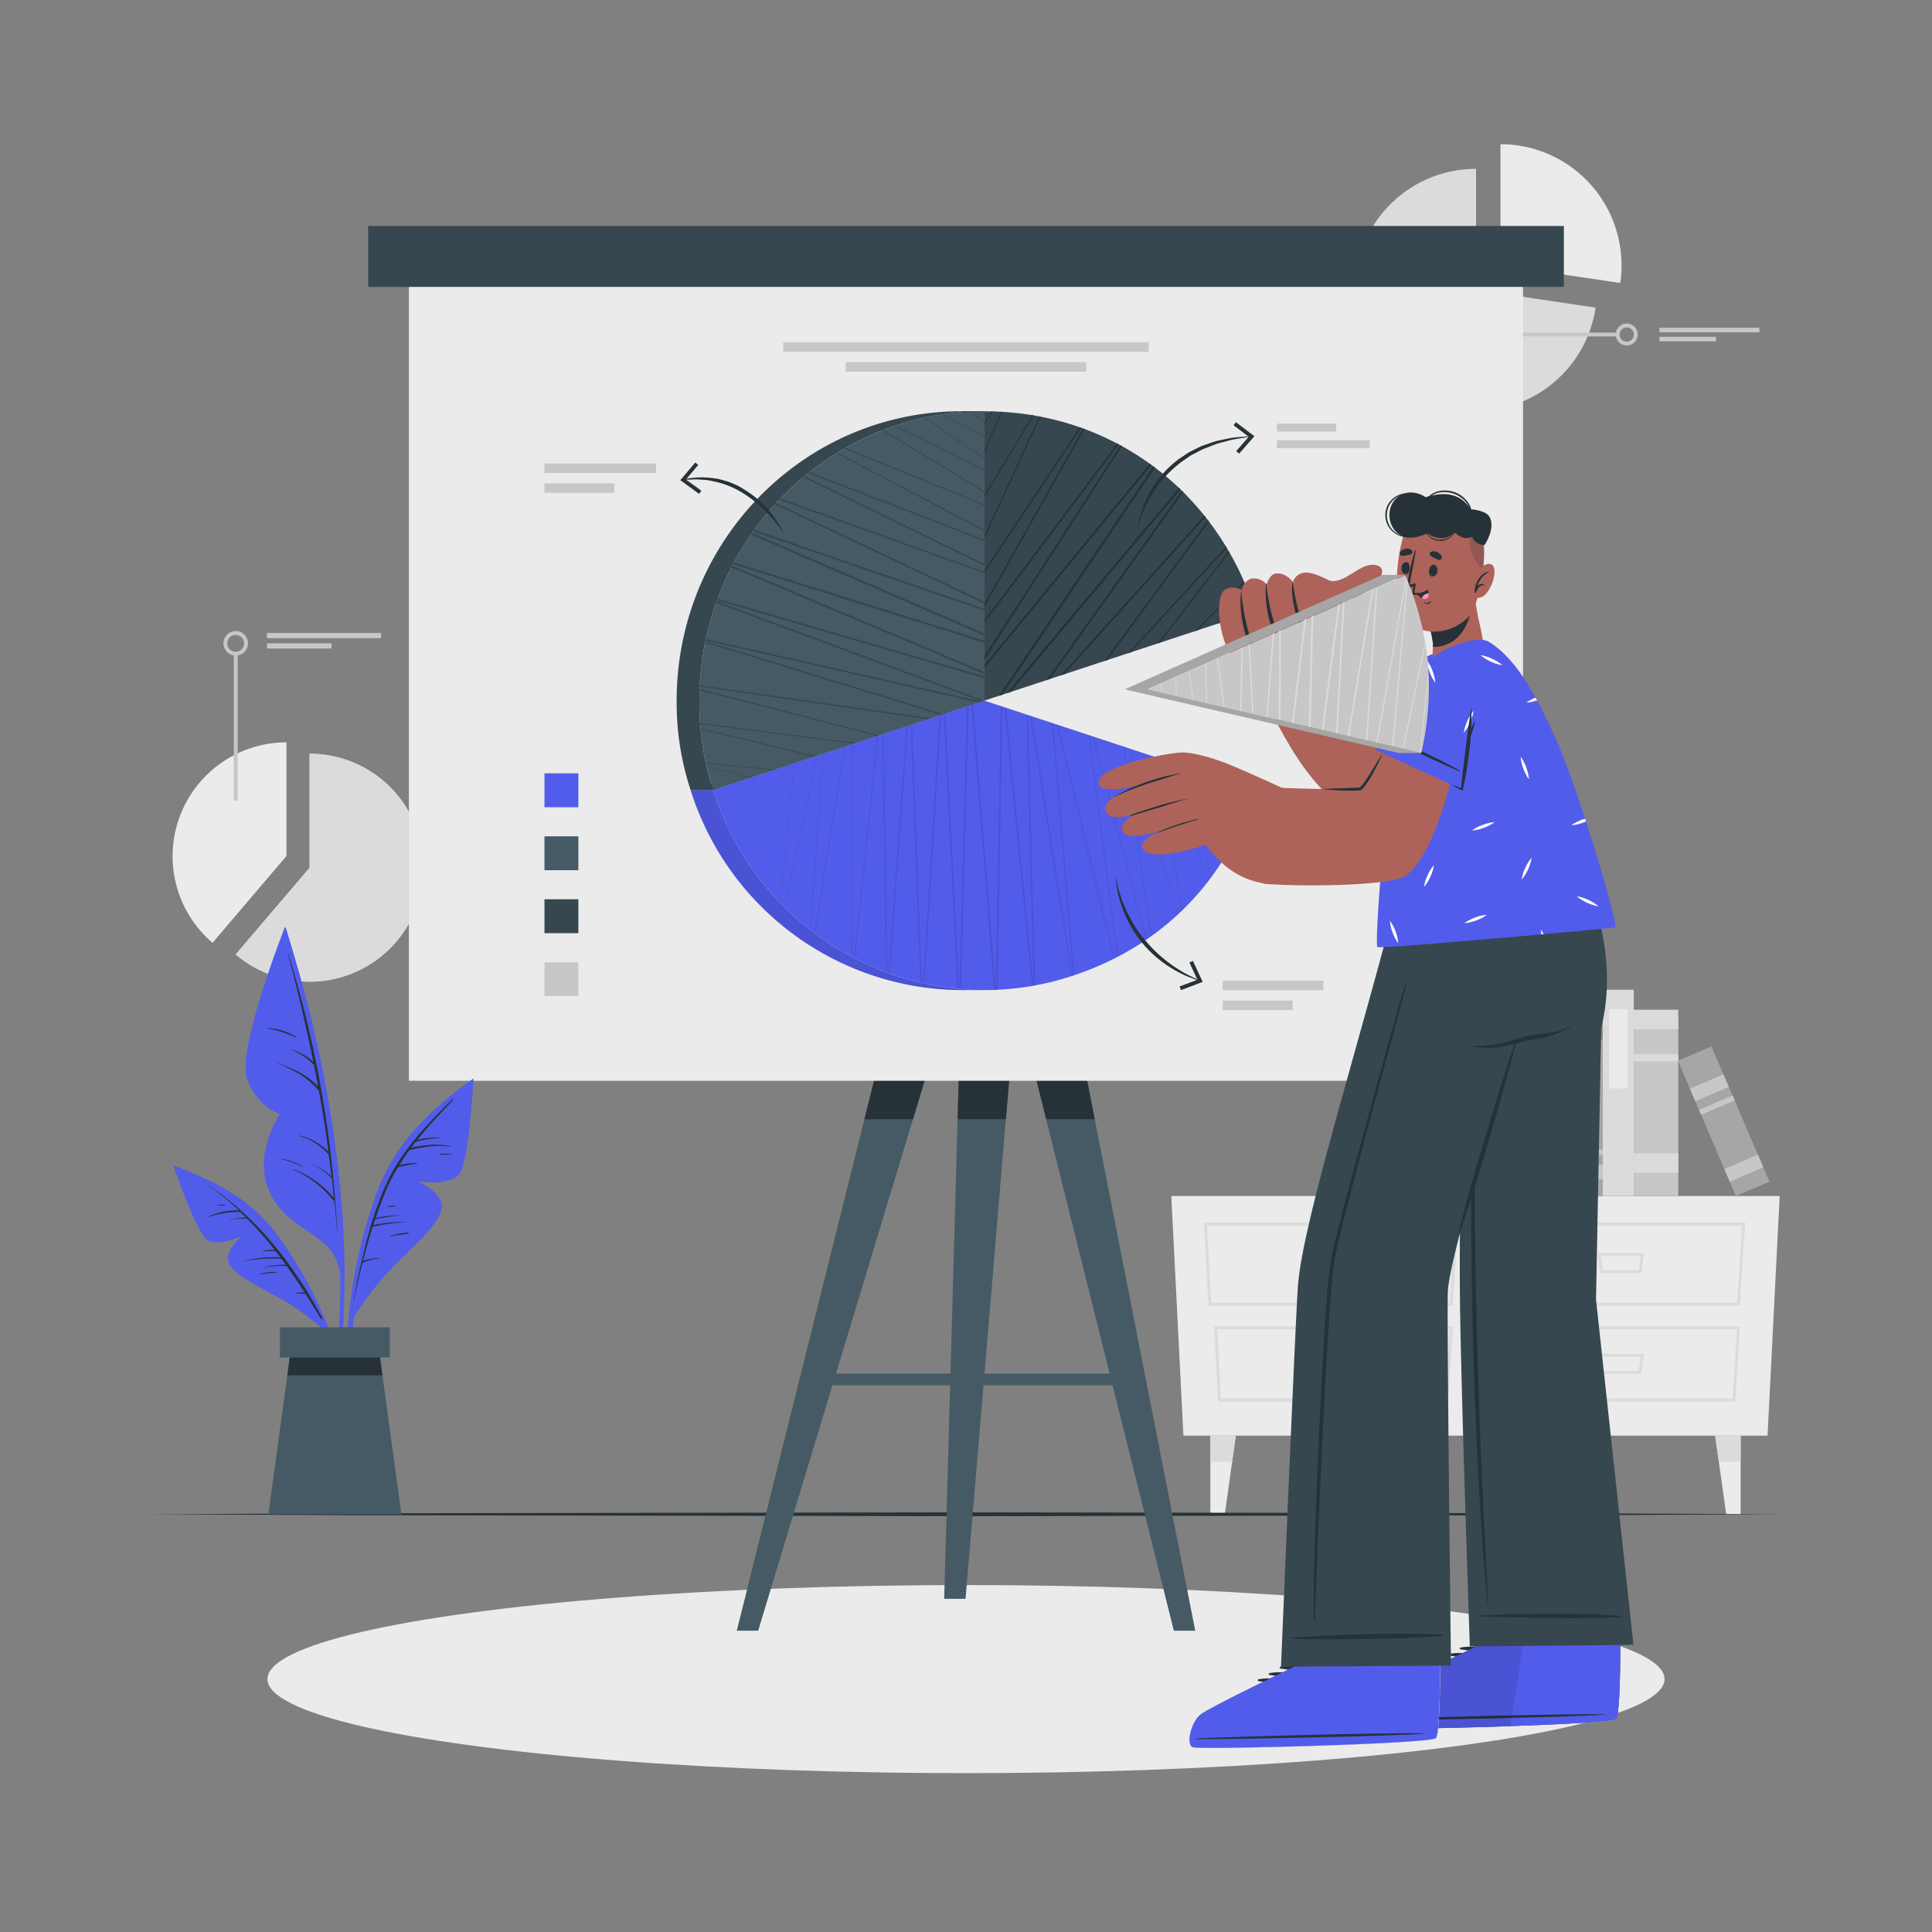 <svg xmlns="http://www.w3.org/2000/svg" viewBox="0 0 500 500"><rect x="0" y="0" width="500" height="500" fill="#808080" stroke="none"/><g id="freepik--background-complete--inject-36"><path d="M74.13,192.07v29.47L55,244a29.47,29.47,0,0,1,19.12-51.88Z" style="fill:#ebebeb"></path><path d="M109.6,224.54A29.47,29.47,0,0,1,61,247l19.12-22.41V195.07a29.45,29.45,0,0,1,29.47,29.47Z" style="fill:#ebebeb"></path><path d="M109.6,224.54A29.47,29.47,0,0,1,61,247l19.12-22.41V195.07a29.45,29.45,0,0,1,29.47,29.47Z" style="fill:#dbdbdb"></path><rect x="60.51" y="169.16" width="1" height="38.01" style="fill:#c7c7c7"></rect><path d="M61,169.66a3.17,3.17,0,1,1,3.17-3.16A3.17,3.17,0,0,1,61,169.66Zm0-5.33a2.17,2.17,0,1,0,2.17,2.17A2.17,2.17,0,0,0,61,164.33Z" style="fill:#c7c7c7"></path><rect x="69.09" y="163.83" width="29.53" height="1.33" style="fill:#c7c7c7"></rect><rect x="69.09" y="166.5" width="16.71" height="1.33" style="fill:#c7c7c7"></rect><path d="M412.94,79.61A31.32,31.32,0,1,1,382,43.7V75Z" style="fill:#dbdbdb"></path><path d="M419.66,68.64a31.59,31.59,0,0,1-.34,4.59l-31-4.59V37.32a31.31,31.31,0,0,1,31.32,31.32Z" style="fill:#ebebeb"></path><rect x="385.35" y="86.07" width="33.31" height="1" style="fill:#c7c7c7"></rect><path d="M421,89.41a2.84,2.84,0,1,1,2.84-2.84A2.84,2.84,0,0,1,421,89.41Zm0-4.67a1.84,1.84,0,1,0,1.84,1.83A1.83,1.83,0,0,0,421,84.74Z" style="fill:#c7c7c7"></path><rect x="429.46" y="84.82" width="25.87" height="1.17" style="fill:#c7c7c7"></rect><rect x="429.46" y="87.16" width="14.64" height="1.17" style="fill:#c7c7c7"></rect><polygon points="306.27 371.55 457.44 371.55 460.58 309.53 303.13 309.53 306.27 371.55" style="fill:#ebebeb"></polygon><path d="M450.27,337.92H387.08l-1.19-21.53h65.77Zm-62.47-.76h61.76l1.28-20H386.7Z" style="fill:#dbdbdb"></path><path d="M449.11,362.69H389.55l-1-19.43h61.74Zm-58.83-.76h58.11L449.51,344H389.39Z" style="fill:#dbdbdb"></path><path d="M424.76,329.49H414.14l-.67-5.19h12Zm-9.95-.76h9.28l.47-3.67H414.34Z" style="fill:#dbdbdb"></path><path d="M424.76,355.57H414.14l-.67-5.19h12Zm-9.95-.76h9.28l.47-3.67H414.34Z" style="fill:#dbdbdb"></path><path d="M375.94,337.92h-63.2l-1.19-21.53h65.77Zm-62.48-.76h61.76l1.29-20H312.36Z" style="fill:#dbdbdb"></path><path d="M374.77,362.69H315.21l-1-19.43H376Zm-58.83-.76h58.11L375.17,344H315.05Z" style="fill:#dbdbdb"></path><path d="M350.42,329.49H339.8l-.67-5.19h12Zm-9.95-.76h9.28l.48-3.67H340Z" style="fill:#dbdbdb"></path><path d="M350.42,355.57H339.8l-.67-5.19h12Zm-9.95-.76h9.28l.48-3.67H340Z" style="fill:#dbdbdb"></path><polygon points="319.83 371.55 318.88 378.31 316.97 391.89 313.24 391.89 313.24 371.55 319.83 371.55" style="fill:#ebebeb"></polygon><polygon points="319.83 371.55 318.88 378.31 313.24 378.31 313.24 371.55 319.83 371.55" style="fill:#dbdbdb"></polygon><polygon points="443.88 371.55 444.83 378.31 446.74 391.89 450.47 391.89 450.47 371.55 443.88 371.55" style="fill:#ebebeb"></polygon><polygon points="443.88 371.55 444.83 378.31 450.47 378.31 450.47 371.55 443.88 371.55" style="fill:#dbdbdb"></polygon><rect x="405.71" y="280.87" width="45.73" height="11.52" transform="translate(715.21 -141.95) rotate(90)" style="fill:#c7c7c7"></rect><rect x="426.07" y="258.08" width="5.03" height="11.52" transform="translate(692.41 -164.75) rotate(90)" style="fill:#dbdbdb"></rect><rect x="427.65" y="267.96" width="1.86" height="11.52" transform="translate(702.3 -154.86) rotate(90)" style="fill:#dbdbdb"></rect><rect x="426.07" y="295.23" width="5.03" height="11.52" transform="translate(729.57 -127.59) rotate(90)" style="fill:#dbdbdb"></rect><rect x="392.12" y="278.8" width="53.35" height="8.05" transform="translate(701.62 -135.97) rotate(90)" style="fill:#dbdbdb"></rect><rect x="408.57" y="269.01" width="20.52" height="4.83" transform="translate(690.26 -147.41) rotate(90)" style="fill:#ebebeb"></rect><rect x="352.57" y="283.8" width="53.35" height="8.05" transform="translate(851.3 225.93) rotate(135.33)" style="fill:#c7c7c7"></rect><rect x="366.19" y="288.13" width="20.52" height="4.83" transform="translate(848.44 232.55) rotate(135.33)" style="fill:#dbdbdb"></rect><rect x="387.68" y="282.41" width="40.52" height="13.67" transform="translate(697.19 -118.7) rotate(90)" style="fill:#a6a6a6"></rect><rect x="406.06" y="296.49" width="3.78" height="13.67" transform="translate(711.27 -104.62) rotate(90)" style="fill:#c7c7c7"></rect><rect x="407.21" y="291.39" width="1.46" height="13.67" transform="translate(706.17 -109.72) rotate(90)" style="fill:#c7c7c7"></rect><rect x="427.08" y="285.45" width="38.08" height="9.44" transform="translate(536.77 -234.24) rotate(66.77)" style="fill:#a6a6a6"></rect><rect x="449.56" y="297.6" width="3.55" height="9.44" transform="translate(551.09 -231.67) rotate(66.77)" style="fill:#c7c7c7"></rect><rect x="440.63" y="276.8" width="3.55" height="9.44" transform="translate(526.58 -236.06) rotate(66.77)" style="fill:#c7c7c7"></rect><rect x="443.64" y="281.29" width="1.38" height="9.44" transform="translate(531.9 -235.11) rotate(66.77)" style="fill:#c7c7c7"></rect></g><g id="freepik--Shadow--inject-36"><ellipse cx="250" cy="434.55" rx="180.79" ry="24.34" style="fill:#ebebeb"></ellipse></g><g id="freepik--Floor--inject-36"><polygon points="38.37 391.89 91.28 391.64 144.18 391.56 250 391.39 355.82 391.55 408.73 391.64 461.63 391.89 408.73 392.13 355.82 392.22 250 392.39 144.18 392.22 91.28 392.13 38.37 391.89" style="fill:#263238"></polygon></g><g id="freepik--Board--inject-36"><polygon points="196.21 422.03 190.68 422.03 229.45 266.68 243.23 266.68 196.21 422.03" style="fill:#455a64"></polygon><polygon points="243.24 266.69 236.28 289.65 223.72 289.65 229.44 266.7 229.45 266.69 243.24 266.69" style="fill:#263238"></polygon><polygon points="249.88 413.78 244.35 413.78 248.47 266.68 262.25 266.68 249.88 413.78" style="fill:#455a64"></polygon><polygon points="262.25 266.69 260.32 289.65 247.83 289.65 248.47 266.7 248.47 266.69 262.25 266.69" style="fill:#263238"></polygon><polygon points="303.79 422.03 309.32 422.03 278.8 266.68 265.02 266.68 303.79 422.03" style="fill:#455a64"></polygon><polygon points="283.31 289.65 270.75 289.65 265.01 266.69 278.8 266.69 278.81 266.7 283.31 289.65" style="fill:#263238"></polygon><rect x="212" y="355.48" width="80.45" height="3.03" style="fill:#455a64"></rect><rect x="105.83" y="66.96" width="288.33" height="212.75" style="fill:#ebebeb"></rect><rect x="95.28" y="58.48" width="309.45" height="15.77" style="fill:#37474f"></rect><rect x="202.71" y="88.58" width="94.58" height="2.46" style="fill:#c7c7c7"></rect><rect x="218.88" y="93.72" width="62.24" height="2.46" style="fill:#c7c7c7"></rect><rect x="140.91" y="119.95" width="28.89" height="2.46" style="fill:#c7c7c7"></rect><rect x="140.91" y="125.09" width="18.12" height="2.46" style="fill:#c7c7c7"></rect><rect x="316.43" y="253.81" width="26.05" height="2.46" style="fill:#c7c7c7"></rect><rect x="316.43" y="258.95" width="18.12" height="2.46" style="fill:#c7c7c7"></rect><rect x="330.45" y="109.63" width="15.33" height="2.06" style="fill:#c7c7c7"></rect><rect x="330.45" y="113.94" width="24.05" height="2.06" style="fill:#c7c7c7"></rect><rect x="140.91" y="200.14" width="8.77" height="8.77" style="fill:#525CEB"></rect><rect x="140.91" y="216.44" width="8.77" height="8.77" style="fill:#455a64"></rect><rect x="140.91" y="232.73" width="8.77" height="8.77" style="fill:#37474f"></rect><rect x="140.91" y="249.03" width="8.77" height="8.77" style="fill:#c7c7c7"></rect></g><g id="freepik--pie-chart--inject-36"><polygon points="324.88 158.18 319.02 158.18 248.87 181.32 254.73 181.32 324.88 158.18" style="fill:#c7c7c7"></polygon><polygon points="254.73 181.32 248.87 181.32 319.02 204.47 324.88 204.47 254.73 181.32" style="fill:#c7c7c7"></polygon><path d="M254.73,106.43v74.89l70.15-23.14C314.81,126.71,287.32,106.43,254.73,106.43Z" style="fill:#37474f"></path><path d="M256.89,106.46l-2.15,3.69v-.43l1.91-3.27Zm2.23.09-4.38,9.92v.58l4.63-10.48Zm8.11.9-12.49,20.78v.54l12.8-21.27Zm1.76.32-14.25,30.92v.75l14.55-31.62Zm6.94,8.75,3.88-5.82-.35-.13-3.83,5.75L264.2,133.47l-9.46,14.19v.63l9.76-14.63Zm4.4-5.64-25.59,45.44v.81L280.68,111Zm8.83,3.91-34.42,45.78v.69L289.55,115Zm.81.43-35.23,54.66v.87l35.62-55.31Zm7.61,4.79-42.84,52.13v.78L298,120.32Zm.9.66-39.93,59.39.86-.28L298.91,121Zm6.65,5.6-44.6,53.14,1-.33,44-52.45Zm.74.71-35,49,.77-.25,34.61-48.4C306.11,127.23,306,127.1,305.87,127Zm5.84,6.46-37.17,41.35.9-.3L312,133.79Zm.92,1.17-26.77,36.44.67-.22L312.9,135Zm4.68,6.85-25.42,27.61.74-.25,24.87-27A3.37,3.37,0,0,0,317.31,141.46Zm.7,1.17-18.38,23.88.56-.18,18-23.38Zm3.93,7.74-12.71,13,.62-.21,12.21-12.49Zm.67,1.59L315,161.44l.47-.16,7.24-9A1.78,1.78,0,0,0,322.61,152Z" style="fill:#263238"></path><rect x="248.87" y="106.43" width="5.86" height="74.89" style="fill:#263238"></rect><polygon points="254.73 181.32 248.87 181.32 178.73 204.47 184.59 204.47 254.73 181.32" style="fill:#525CEB"></polygon><path d="M254.73,181.32l-70.14,23.15a73.91,73.91,0,0,0,70.13,51.77,72.66,72.66,0,0,0,22.81-3.69c23.24-7.66,39.8-24.48,47.35-48.08Z" style="fill:#525CEB"></path><path d="M184.59,204.47h-5.86a73.9,73.9,0,0,0,70.13,51.77h5.86A73.91,73.91,0,0,1,184.59,204.47Z" style="fill:#525CEB"></path><g style="opacity:0.1"><path d="M184.59,204.47h-5.86a73.9,73.9,0,0,0,70.13,51.77h5.86A73.91,73.91,0,0,1,184.59,204.47Z"></path></g><path d="M184.79,204.4h0l-.12.39s0,0,0,0Z" style="opacity:0.1"></path><path d="M187.79,203.41,187,211a.3.3,0,0,1,0-.08l.76-7.51Zm7.93-2.61L190,217.15a.21.21,0,0,1,0,.06l5.8-16.44Zm2.82-.93-3.41,25.59.08.11,3.41-25.73Zm5-1.66L196.3,227l.07.1,7.32-29Zm2-.65-3.7,36a.8.8,0,0,0,.13.13l3.7-36.13Zm5.93-2L203,234.72l.13.13,8.5-39.31Zm1.45-.48-3.25,45.49.19.14,3.24-45.69Zm-2.17,46.31a1.33,1.33,0,0,0,.19.14l7.88-48.4-.24.09Zm9.75-48.81-.28,54.88.26.14.26-55.1Zm.53,55.31.26.13,6-57.69-.31.11Zm7.67-58-.3.11.89,61.6.34.13Zm1.24,62,.33.12,4.7-64.14-.37.13Zm6.13-64.38-.37.12,2.46,66.71c.13,0,.27.07.41.09Zm2.84,67a3,3,0,0,0,.41.09L243.58,185l-.45.15Zm9.35,1.34-3.61-71.17-.45.15,3.58,71.11.48,0h0l.48,0,2-73.35-.53.17Zm9.44-.11-5.81-73.45-.52.17,5.86,73.76a3.54,3.54,0,0,0,.46,0h.05l.45,0,1.26-73.28-.48-.15Zm2.69-72.53-.48-.15,7.15,72.14.42-.07Zm5.28,1.75,1.81,70.17.42-.08-1.83-70Zm1.29.42-.42-.14,10.78,67.41.22-.07.12,0Zm10,54.16-1.63-19.66-2.72-32.63-.33-.11L275,219.87l1.63,19.67.82,9.83.26,3.13.34-.12-.25-3Zm-3.18-51.91-.35-.11,14.82,60.65.26-.13Zm7.87,2.6,7.47,57.49.26-.13-7.47-57.27Zm1.43.47-.27-.09,13.75,52.68.19-.13Zm17.5,5.78,5.09,39.45.14-.13-5.09-39.28Zm1.69.56-.14,0,10.39,31.33.09-.11Zm-11.49-3.8,7.05,49.16a1.07,1.07,0,0,0,.19-.13l-7.05-49Zm6.7,18.21-4.65-16-.5-1.72-.2-.07.53,1.84,4.65,16,7.4,25.32.13-.11ZM307,198.57l6.28,28.71a1,1,0,0,0,.08-.11L307.1,198.6Zm1.48.49-.11,0,8.77,22.52s.05,0,.05-.08Zm4.56,1.5,5,19.46s0-.05,0-.08l-5-19.36Zm2.52.83-.06,0,6.29,11.25,0,0Zm4.57,1.51,2.7,7.25,0,0-2.69-7.2Zm4.26,1.41h0c.14.18.27.36.39.55v0C324.64,204.66,324.52,204.48,324.39,204.31Z" style="opacity:0.1"></path><path d="M254.73,106.43C214,106.43,181,140,181,181.32a72.15,72.15,0,0,0,3.61,23.15l70.14-23.15Z" style="fill:#455a64"></path><path d="M254.73,165.77v.57L189.67,146l.24-.48Zm-65.48-18.92,65.48,27.58v-.53l-65.25-27.51C189.4,146.54,189.32,146.69,189.25,146.85Zm6-9.75a4.37,4.37,0,0,0-.31.44l59.83,20.55v-.51Zm-.88,1.25,60.4,26.17v-.6l-60.1-26C194.53,138.05,194.42,138.2,194.33,138.35Zm15.12-16.15-.31.25L254.73,140v-.34Zm-1.59,1.3,46.87,22.92V146l-46.56-22.75A3.88,3.88,0,0,0,207.86,123.5ZM202,129c-.12.11-.23.23-.33.34l53.1,19V148Zm-1.43,1.52,54.2,25.72v-.52L200.84,130.2Zm31-20.32-.27.08,23.45,11.4v-.21Zm-3.28,1.18,26.46,16v-.28l-26.19-15.8Zm-9.51,4.54a3.07,3.07,0,0,0-.31.17l36.28,14.76v-.28Zm-2.32,1.37,38.29,20.2v-.34l-38-20ZM244,107.21l-.22,0L254.73,113v-.14Zm-4.91.91,15.6,10.55v-.21l-15.38-10.39A.79.79,0,0,0,239.13,108.12Zm12.13-1.6h-.18l3.65,2.66V109Zm-70,82.17,29.42,7.16.37-.13-29.81-7.26C181.29,188.54,181.29,188.62,181.3,188.69Zm-.12-1.57c0,.08,0,.16,0,.24l39.87,5.07.55-.18Zm1.69,11.17,11.47,3,.27-.09-11.78-3A1,1,0,0,0,182.87,198.29Zm-.2-.87a.85.85,0,0,0,0,.17l17.51,1.72.41-.13ZM181,178.6l46,11.85.47-.15-46.48-12A2.71,2.71,0,0,0,181,178.6Zm.06-1.26a3,3,0,0,0,0,.31l59.11,8.47.7-.23Zm13-7.9-9.85-3-1.67-.51c0,.12-.05.24-.07.36l1.63.5,9.85,3,19.7,6.06L243.5,185l.55-.19-30.29-9.33Zm-11.41-4.06c0,.12-.06.24-.08.36l70.69,16.06.73-.24ZM185.3,156l68.76,25.52.62-.2-69.23-25.73A3.39,3.39,0,0,0,185.3,156Zm.38-1.05a3.66,3.66,0,0,0-.15.43l69.2,20.14V175Z" style="fill:#37474f"></path><path d="M254.73,106.43h-5.86c-40.73,0-73.75,33.53-73.75,74.89a72.15,72.15,0,0,0,3.61,23.15h5.86A72.15,72.15,0,0,1,181,181.32C181,140,214,106.43,254.73,106.43Z" style="fill:#37474f"></path></g><g id="freepik--Arrows--inject-36"><path d="M294.45,136.83a25.8,25.8,0,0,1,3.26-9.66,26.08,26.08,0,0,1,6.67-7.82l.49-.42.54-.36,1.08-.72,1.08-.71c.37-.22.76-.4,1.15-.6.77-.38,1.54-.77,2.32-1.13l2.43-.85,1.22-.4,1.26-.27,2.51-.53a24.22,24.22,0,0,1,2.55-.27l2.54-.2V113c-1.67.3-3.35.53-5,.87l-2.44.66-1.22.32-1.17.46-2.35.91c-.75.36-1.48.77-2.22,1.15-.37.2-.75.37-1.11.58l-1,.7-1,.7-.52.35-.47.41a28.34,28.34,0,0,0-6.64,7.42c-.47.7-.84,1.46-1.26,2.18s-.73,1.52-1.06,2.29A28.54,28.54,0,0,0,294.45,136.83Z" style="fill:#263238"></path><polygon points="320.68 117.4 319.93 116.74 323.18 113.04 319.25 110.06 319.85 109.27 324.64 112.89 320.68 117.4" style="fill:#263238"></polygon><path d="M288.73,226.56a32.68,32.68,0,0,0,1,4.42c.23.73.47,1.44.72,2.15s.55,1.41.86,2.09A34.24,34.24,0,0,0,296,242.9a36.61,36.61,0,0,0,10.21,8.71c1.3.76,2.69,1.36,4.05,2.07l-.05.13-2.14-.82a14.09,14.09,0,0,1-2.11-.9,32.24,32.24,0,0,1-4-2.3,30.26,30.26,0,0,1-11.3-14.28A28,28,0,0,1,288.73,226.56Z" style="fill:#263238"></path><polygon points="305.63 256.24 305.28 255.3 309.89 253.56 307.81 249.09 308.72 248.67 311.25 254.11 305.63 256.24" style="fill:#263238"></polygon><path d="M202.83,138.07a31.15,31.15,0,0,0-2.32-3.12,32.08,32.08,0,0,0-2.6-2.86,31.36,31.36,0,0,0-6-4.7,22.68,22.68,0,0,0-7.07-2.78c-.63-.12-1.25-.28-1.88-.37L181,124.1a12.43,12.43,0,0,0-1.93,0l-1.94.07,0-.16a21.73,21.73,0,0,1,7.84-.2l1,.15,1,.27c.63.2,1.29.32,1.9.58l1.84.78c.6.28,1.16.63,1.74,1a26,26,0,0,1,6.08,5A27.25,27.25,0,0,1,202.83,138.07Z" style="fill:#263238"></path><polygon points="179.94 119.69 180.7 120.33 177.52 124.1 181.51 127 180.92 127.81 176.06 124.27 179.94 119.69" style="fill:#263238"></polygon></g><g id="freepik--Character--inject-36"><path d="M418.33,385.83s1,39.62,1,39.64c0,7.33-.18,13.75-.57,17.06v.05a5.23,5.23,0,0,1-.55,2.26l0,.05c-2.19,1.47-60.71,3-62.77,2.35s-.41-6.55,1.81-8.42,24.38-12.47,24.38-12.47l-.64-39.6Z" style="fill:#ad6359"></path><path d="M419.4,417.61s-.06,7.84-.06,7.86c0,7.33-.18,13.75-.57,17.06v.05a10.33,10.33,0,0,1-.55,2.26l0,.05c-2.19,1.47-60.71,3-62.77,2.35s-.41-6.55,1.81-8.42,24.38-12.47,24.38-12.47l0-8Z" style="fill:#fff"></path><path d="M378,426.37c3.89-.64,8.63.05,11.54,2.88.11.11-.05.27-.17.23A54.7,54.7,0,0,0,378,426.86.25.25,0,0,1,378,426.37Z" style="fill:#263238"></path><path d="M375.18,428c3.9-.64,8.63.05,11.54,2.88.11.11-.05.27-.17.23a54.7,54.7,0,0,0-11.37-2.62A.25.25,0,0,1,375.18,428Z" style="fill:#263238"></path><path d="M372.34,429.63c3.9-.65,8.63.05,11.54,2.88.11.11,0,.27-.17.23a54.46,54.46,0,0,0-11.36-2.62A.25.25,0,0,1,372.34,429.63Z" style="fill:#263238"></path><path d="M355.41,447.24c2.06.64,60.58-.88,62.77-2.35.84-.55,1.12-9.09,1.15-19.41v-.33l-37.76.56,0,.64s-22.14,10.6-24.38,12.47S353.35,446.62,355.41,447.24Z" style="fill:#37474f"></path><path d="M419.34,425.15v.33c0,10.32-.32,18.86-1.16,19.41-1,.67-13.68,1.35-27.38,1.84-16.4.58-34.27.86-35.39.52-2.06-.64-.4-6.56,1.81-8.43s24.38-12.47,24.38-12.47l0-.64,12.59-.19Z" style="fill:#525CEB"></path><path d="M356,445c9.85-.5,49.66-1.58,59.44-1.32.08,0,.08.05,0,.06-9.76.71-49.57,1.46-59.44,1.42C355.81,445.12,355.81,445,356,445Z" style="fill:#263238"></path><path d="M394.16,425.52c-.92,6.33-2.33,15.65-3.36,21.21-16.4.58-34.27.86-35.39.52-2.06-.64-.4-6.56,1.81-8.43s24.38-12.47,24.38-12.47l0-.64Z" style="opacity:0.1"></path><path d="M422.74,425.69l-42.35.4s-2.4-68.94-2.58-91.94c-.21-26.26,1.28-105,1.28-105h31.66s8.49,17.36,3.64,36.9l-1.34,70.28Z" style="fill:#37474f"></path><path d="M419.6,418.28a31.45,31.45,0,0,0-3.37-.27c-1.25-.09-2.5-.18-3.75-.24-2.41-.1-4.82-.14-7.23-.15-4.87,0-9.73,0-14.59.17-2.76.09-5.53.2-8.29.35a.09.09,0,0,0,0,.18c4.82.17,9.65.25,14.47.34s9.64.19,14.45.1c1.39,0,2.77,0,4.15-.12s2.79,0,4.14-.2C419.66,418.43,419.7,418.29,419.6,418.28Z" style="fill:#263238"></path><path d="M383.44,380.22c-.49-11.4-.85-22.81-1.17-34.22q-.93-34.22-.49-68.46c.16-12.8.5-25.6.88-38.4,0-.15-.21-.14-.22,0-1.21,22.92-1.68,45.87-1.7,68.82s.45,45.65,1.58,68.45c.63,12.79,1.41,25.59,2.61,38.35a.09.09,0,0,0,.18,0C384.59,403.24,383.94,391.73,383.44,380.22Z" style="fill:#263238"></path><path d="M373,392.13s-.32,38.29-.32,38.31c0,7.32-.17,13.74-.56,17.06a.11.11,0,0,1,0,.05,4.94,4.94,0,0,1-.55,2.26.1.1,0,0,1,0,.05c-2.18,1.47-60.7,3-62.76,2.35s-.42-6.55,1.81-8.42S335,431.31,335,431.31l.68-38.26Z" style="fill:#ad6359"></path><path d="M372.78,422.58s-.07,7.84-.07,7.86c0,7.32-.17,13.74-.56,17.06a.11.11,0,0,1,0,.05,9.9,9.9,0,0,1-.55,2.26.1.1,0,0,1,0,.05c-2.18,1.47-60.7,3-62.76,2.35s-.42-6.55,1.81-8.42S335,431.31,335,431.31l-.05-8Z" style="fill:#fff"></path><path d="M331.39,431.34c3.9-.65,8.63.05,11.54,2.88.11.11,0,.27-.17.23a54.46,54.46,0,0,0-11.36-2.62A.25.25,0,0,1,331.39,431.34Z" style="fill:#263238"></path><path d="M328.55,433c3.9-.65,8.63,0,11.54,2.88.12.11,0,.27-.17.22a55.08,55.08,0,0,0-11.36-2.61A.25.25,0,0,1,328.55,433Z" style="fill:#263238"></path><path d="M325.71,434.59c3.9-.64,8.64.06,11.54,2.89.12.11,0,.27-.17.22a55.1,55.1,0,0,0-11.36-2.62A.25.25,0,0,1,325.71,434.59Z" style="fill:#263238"></path><path d="M308.79,452.21c2.06.64,60.57-.88,62.76-2.36.84-.54,1.12-9.08,1.16-19.41,0-.11,0-.21,0-.32l-37.76.56,0,.64s-22.13,10.6-24.37,12.47S306.72,451.58,308.79,452.21Z" style="fill:#525CEB"></path><path d="M309.39,449.93c9.86-.5,49.66-1.58,59.45-1.33.07,0,.08.06,0,.07-9.76.7-49.58,1.46-59.45,1.42C309.19,450.09,309.18,449.94,309.39,449.93Z" style="fill:#263238"></path><path d="M392.38,269.64S375,324.39,374.69,334.46c-.26,8.58.83,96.61.83,96.61l-44,.27s3.71-89.78,4.4-98.73c1.28-16.71,15.93-62.61,26.4-103.5h47.41s-.41,21.41-10.15,36.9C399.61,266,395.2,268.05,392.38,269.64Z" style="fill:#37474f"></path><path d="M373.19,423c-5.08-.15-10.35-.3-15.43-.17s-10.09.2-15.13.5c-2.85.17-5.7.26-8.55.55a.08.08,0,0,0,0,.15c5.08.3,10.18.24,15.26.19s10.09-.1,15.13-.33c2.86-.13,5.7-.28,8.55-.47C373.33,423.36,373.5,423,373.19,423Z" style="fill:#263238"></path><path d="M363.57,254.91c-1.57,5.23-17,60.34-19.07,70.8s-4.71,78.85-4.52,89.81c0,1.37,0,2.73.1,4.09a.1.1,0,0,0,.2,0c.3-10.91,3.21-82.7,5.08-93.39,1.84-10.5,17.18-65.27,18.53-71.23A.17.17,0,0,0,363.57,254.91Z" style="fill:#263238"></path><path d="M381.5,270.7a38.59,38.59,0,0,0,6.53-.6,62.36,62.36,0,0,0,6.33-1.75,49.91,49.91,0,0,1,6.21-1,21.88,21.88,0,0,0,6.08-1.82.08.08,0,0,1,.07.14,37.21,37.21,0,0,1-5.83,2.53c-2.08.66-4.26.75-6.38,1.26A51.61,51.61,0,0,1,388,271a23.35,23.35,0,0,1-6.52-.11C381.4,270.83,381.42,270.7,381.5,270.7Z" style="fill:#263238"></path><path d="M378.73,314.25c.42-1.62.81-3.25,1.25-4.86.89-3.27,1.79-6.54,2.78-9.78,2-6.44,3.82-12.92,5.89-19.33,1.18-3.63,2.24-7.31,3.62-10.87a.07.07,0,0,1,.14,0c-.7,3.32-1.68,6.57-2.56,9.85s-1.82,6.53-2.77,9.78c-1.87,6.47-3.71,12.95-5.75,19.37-.58,1.8-1.17,3.59-1.79,5.37s-1.13,3.71-1.89,5.48a.08.08,0,0,1-.16-.05C377.78,317.56,378.3,315.91,378.73,314.25Z" style="fill:#263238"></path><path d="M380.2,177.75C370,193.15,351,211,346.33,207.83c-11.86-8-21.55-32.65-23.65-38.19-1.23-3.23,20.28-16.91,22-13.67,2.06,3.78,6.43,24.21,8,24.79,1.21.43,17.75-9.25,21.82-11C384.59,165.4,384.53,171.23,380.2,177.75Z" style="fill:#ad6359"></path><path d="M366,199.77l-14-20.09s14.24-9.45,24.09-12.48,10.42,3.16,5.2,11.73S366,199.77,366,199.77Z" style="fill:#525CEB"></path><path d="M362,186.82a10.67,10.67,0,0,0-2.77,1.46,10.76,10.76,0,0,0,3.05-.7,11.06,11.06,0,0,0,2.78-1.46A10.75,10.75,0,0,0,362,186.82Zm8.75-13.19a11.06,11.06,0,0,0-1.46-2.78,12.07,12.07,0,0,0,2.16,5.84A10.75,10.75,0,0,0,370.73,173.63Zm12.43-4.07a9.1,9.1,0,0,0,1.41,1,5.29,5.29,0,0,0,0-.69A9,9,0,0,0,383.16,169.56Z" style="fill:#fff"></path><path d="M356.36,178.19a154.61,154.61,0,0,1,11.72,17.17s-.11.14-.14.1c-3.47-4.49-9.7-13.94-11.77-17.12C356.13,178.28,356.32,178.14,356.36,178.19Z" style="fill:#263238"></path><path d="M381.32,178.93C376.09,187.5,366,199.77,366,199.77l-10.07-14.48,24.82-18.86C386,166.61,385.54,172,381.32,178.93Z" style="fill:#263238"></path><path d="M350,152.83c-3.89-1.15-9.06-4.76-12.08-4.65a3.45,3.45,0,0,0-3.3,2.46s-1.94-2.71-4.66-2.16c-1.39.28-2.17,2.77-2.17,2.77a4.13,4.13,0,0,0-4-1.47c-1.9.51-2.39,2.92-2.39,2.92s-2.53-1.29-4.3-.15c-3.58,2.31-.95,19,5.6,20.61,3.06.75,2.19-3.29,2.19-3.29s2.65,5.51,6.1,5,2-5.64,2-5.64,2.61,5.32,6.14,4.49c3.68-.87,1.35-5.81,1.35-5.81s3.1,3.32,5.66,2.06c4.23-2.08-2.47-8.22-2.18-12l5.73-3Z" style="fill:#ad6359"></path><path d="M344.23,150.31c3.78.77,7.49-4.35,11.2-4.14,5,.29,1.13,6.51-5.74,8.85l-5.65.87Z" style="fill:#ad6359"></path><path d="M321.24,153.07a0,0,0,1,0-.08,0,29.2,29.2,0,0,0,3.73,17c.1.16.41.08.33-.12A60.27,60.27,0,0,1,321.24,153.07Z" style="fill:#263238"></path><path d="M327.75,151.17c0-.06-.11-.06-.12,0a27.46,27.46,0,0,0,5.24,18.32c.14.19.45.21.3,0C330.71,165.78,328.14,156.62,327.75,151.17Z" style="fill:#263238"></path><path d="M340.9,168.25c-3.74-5.2-5.43-11.08-6.3-17.37,0-.08-.13,0-.14,0-.41,3.19.56,7.14,1.58,10.15a16.93,16.93,0,0,0,4.68,7.33C340.81,168.46,341,168.37,340.9,168.25Z" style="fill:#263238"></path><path d="M373.53,176.07c3.18.42,8.66-5.34,10.37-9.4a63.28,63.28,0,0,0-1.25-6.38c-.41-2-.81-4.33-1-6.44l-12.91,4.58a34.09,34.09,0,0,1,2.11,8,6.46,6.46,0,0,1,0,.88s0,.09,0,.14C370.71,169.1,370.45,175.67,373.53,176.07Z" style="fill:#ad6359"></path><path d="M370.82,167.28s0,.09,0,.15a9.38,9.38,0,0,0,1.37-.07c7.77-1.11,8.91-10.05,9.06-13.37l-12.54,4.44a33.87,33.87,0,0,1,2.12,8A6.46,6.46,0,0,1,370.82,167.28Z" style="fill:#263238"></path><path d="M383.52,138.28c1.62,4.67-.38,18.39-3.62,21.55-4.7,4.58-12.65,5.3-16.61-.41-3.84-5.54-.92-23.38,2.72-26.27C371.39,128.88,381.14,131.39,383.52,138.28Z" style="fill:#ad6359"></path><path d="M370,147s.06,0,.06.09c-.15.92-.16,2,.64,2.41a0,0,0,0,1,0,.06C369.7,149.3,369.73,147.87,370,147Z" style="fill:#263238"></path><path d="M371,146.15c1.5.08,1.24,3.08-.15,3S369.71,146.09,371,146.15Z" style="fill:#263238"></path><path d="M364.79,146.55s-.07,0-.08.07c0,.93-.26,2-1.13,2.23,0,0,0,.05,0,.05C364.62,148.85,364.89,147.44,364.79,146.55Z" style="fill:#263238"></path><path d="M364.05,145.5c-1.49-.24-1.87,2.75-.49,3S365.29,145.71,364.05,145.5Z" style="fill:#263238"></path><path d="M372.27,144.88c-.4-.14-.74-.33-1.13-.51a2,2,0,0,1-1.05-.74.65.65,0,0,1,.17-.76,1.58,1.58,0,0,1,1.6,0,2.31,2.31,0,0,1,1.25,1.11A.68.68,0,0,1,372.27,144.88Z" style="fill:#263238"></path><path d="M363,143.89a10.38,10.38,0,0,0,1.22-.21,2,2,0,0,0,1.2-.44.63.63,0,0,0,0-.78,1.6,1.6,0,0,0-1.54-.44,2.33,2.33,0,0,0-1.49.77A.68.68,0,0,0,363,143.89Z" style="fill:#263238"></path><path d="M370.26,155.56c-.24.19-.49.47-.83.47a2.51,2.51,0,0,1-1-.32,0,0,0,0,0,0,0,1.25,1.25,0,0,0,1.14.6,1,1,0,0,0,.8-.75C370.37,155.55,370.3,155.53,370.26,155.56Z" style="fill:#263238"></path><path d="M369.53,152.69a3.19,3.19,0,0,1-2.24,1.22,4,4,0,0,1-1.14,0l-.22,0-.2,0a.23.23,0,0,1-.17-.22h0s0-.06,0-.1h0v-.08c0-.72.21-1.81.21-1.81-.28.11-1.66.6-1.61.22a48.64,48.64,0,0,1,2.06-9.48.09.09,0,0,1,.17,0c-.32,3-1.16,5.88-1.53,8.87a5.73,5.73,0,0,1,1.54-.32c.1,0-.36,2.09-.35,2.41v0a4.44,4.44,0,0,0,3.37-.74C369.52,152.55,369.59,152.62,369.53,152.69Z" style="fill:#263238"></path><path d="M366.6,153.54a3.74,3.74,0,0,0,1.4,1.29,1.71,1.71,0,0,0,1,.16c.76-.13.83-.81.75-1.41a4,4,0,0,0-.26-.92A4.89,4.89,0,0,1,366.6,153.54Z" style="fill:#263238"></path><path d="M368,154.83a1.71,1.71,0,0,0,1,.16c.76-.13.83-.81.75-1.41A1.76,1.76,0,0,0,368,154.83Z" style="fill:#ff97b8"></path><path d="M380.67,134.09c-.18,1.85-.61,7.55.09,8.84s2.16,4.24,3,4.8c.44-3.79.41-7.45-.28-9.45A9.74,9.74,0,0,0,380.67,134.09Z" style="fill:#263238;opacity:0.2"></path><path d="M368.91,137.66a4.57,4.57,0,0,0,4,2,4.64,4.64,0,0,0,3.88-2.36s.08,0,.06,0A4.61,4.61,0,0,1,372.9,140a4.7,4.7,0,0,1-4.08-2.31C368.78,137.66,368.87,137.6,368.91,137.66Z" style="fill:#263238"></path><path d="M374.87,127a7.19,7.19,0,0,1,5.62,4,5.14,5.14,0,0,1,.12,3.37s-.11,0-.1,0a5.6,5.6,0,0,0-2.06-5.34,7.22,7.22,0,0,0-6.27-1.49,4.56,4.56,0,0,0-2.67,1.69c-.06.08-.25,0-.2-.09C370.21,127.55,372.5,126.69,374.87,127Z" style="fill:#263238"></path><path d="M359,131a5.83,5.83,0,0,1,2.82-2.83c1.73-.81,3.53-.46,5.32-.07.05,0,0,.08,0,.07a8.11,8.11,0,0,0-4.58,0,5.67,5.67,0,0,0-2.94,2.47,5.58,5.58,0,0,0,1.51,7.15,5.69,5.69,0,0,0,4.4,1s.09.08,0,.09a5.76,5.76,0,0,1-6.69-3.66A5.85,5.85,0,0,1,359,131Z" style="fill:#263238"></path><path d="M384.21,141.05s3-4.43,1.21-7.38c-1-1.67-4.95-1.89-4.95-1.89a7.13,7.13,0,0,0-4.19-3.49c-3.2-1.11-7.31.39-7.31.39s-2.92-2.13-6-.78c-4.33,1.89-4.49,8.14-.61,10.58,2.73,1.71,6.91-.41,6.91-.41.37.09,4,2.83,7.24-.28,0,0,2.14,2.35,4.42,1.11A3.45,3.45,0,0,0,384.21,141.05Z" style="fill:#263238"></path><path d="M381,149.5s3-4.46,5-3.4-.2,7.5-2.53,8.41a2.38,2.38,0,0,1-3.22-1.23Z" style="fill:#ad6359"></path><path d="M385.37,147.93a0,0,0,0,1,0,.06,6,6,0,0,0-3.06,3.83,1.33,1.33,0,0,1,2-.39s0,.1,0,.09a1.47,1.47,0,0,0-1.61.54,7.19,7.19,0,0,0-.76,1.32c-.07.15-.34.07-.28-.1v0C381.53,151.14,383.12,148.18,385.37,147.93Z" style="fill:#263238"></path><path d="M418.07,240c-.13.17-61,5.67-61.62,5.1-.85-.82,2.78-61.72,13.65-74.17,2.67-3.06,12.12-6.74,15.23-4.83,8.07,5,13.05,16.2,16.24,22.74,2.37,4.84,5.41,13.17,8.23,21.73C414.45,224.66,418.52,239.37,418.07,240Z" style="fill:#525CEB"></path><path d="M379.69,186.65a10.79,10.79,0,0,0-.92,3,11.59,11.59,0,0,0,1.66-2.66,11.17,11.17,0,0,0,.92-3A11.53,11.53,0,0,0,379.69,186.65Zm-10.25,39.9a11.13,11.13,0,0,0-.92,3,10.81,10.81,0,0,0,1.66-2.67,11.08,11.08,0,0,0,.93-3A11.1,11.1,0,0,0,369.44,226.55Zm25.29-1.91a10.75,10.75,0,0,0-.94,3,10.33,10.33,0,0,0,1.67-2.66,11,11,0,0,0,.93-3A11.06,11.06,0,0,0,394.73,224.64Zm16.33,8.25a11.15,11.15,0,0,0-3-.93,12.14,12.14,0,0,0,5.65,2.6A11,11,0,0,0,411.06,232.89Zm-41.24-31.55a11.08,11.08,0,0,0-3-.93,10.9,10.9,0,0,0,2.66,1.67,11.17,11.17,0,0,0,3,.92A10.75,10.75,0,0,0,369.82,201.34Zm16.33-30.85a10.86,10.86,0,0,0-3-.93,11,11,0,0,0,2.67,1.67,11.17,11.17,0,0,0,3,.92A10.92,10.92,0,0,0,386.15,170.49Zm-15.42,3.14a11.93,11.93,0,0,0-1.06-2.19l-.28.38a13.28,13.28,0,0,0,.58,2.1,11.16,11.16,0,0,0,1.46,2.77A10.75,10.75,0,0,0,370.73,173.63Zm24.27,25a11.32,11.32,0,0,0-1.46-2.77,11,11,0,0,0,.7,3.05,11.22,11.22,0,0,0,1.46,2.78A11.1,11.1,0,0,0,395,198.65Zm3.76,42a7.92,7.92,0,0,0,.16,1.19l.57-.05A8.14,8.14,0,0,0,398.76,240.62Zm-37.59.44a11.22,11.22,0,0,0-1.46-2.78,10.75,10.75,0,0,0,.7,3.06,11.16,11.16,0,0,0,1.46,2.77A11.11,11.11,0,0,0,361.17,241.06Zm49.05-29.2-.76.26a10.86,10.86,0,0,0-2.78,1.45,11.1,11.1,0,0,0,3.06-.7q.36-.13.72-.3Zm-28.48,25.6a11.12,11.12,0,0,0-2.77,1.45,12.08,12.08,0,0,0,5.83-2.16A10.84,10.84,0,0,0,381.74,237.46Zm2-24a10.67,10.67,0,0,0-2.77,1.46,10.76,10.76,0,0,0,3.05-.7,11.06,11.06,0,0,0,2.78-1.46A10.75,10.75,0,0,0,383.77,213.47Zm-20.18-27.14c-.06.26-.13.51-.19.77a8.89,8.89,0,0,0,1.64-1A8.59,8.59,0,0,0,363.59,186.33Zm33.83-5.78a9.86,9.86,0,0,0-2.33,1.28,9.85,9.85,0,0,0,2.71-.58Z" style="fill:#fff"></path><path d="M379.86,181.37c-2.47,15.85-8.25,39.73-16,45.24-3.94,2.8-28.78,2.9-36.68,2.08-3.36-.35.12-25.11,3.72-24.86,4,.27,18.43.63,21.1.27,1.53-.2,9-15.76,16.25-27.76C376.82,162.25,381.87,168.5,379.86,181.37Z" style="fill:#ad6359"></path><path d="M332.74,204.33s-8.87-4.13-14.8-6.55c-3.31-1.36-9.19-3.17-12.07-3.05-4.32.17-22.26,3.66-21.51,8,.68,4,15.72-1,15.72-1s-15.61,3.66-13.92,8.27,17.94-3.25,17.94-3.25-16,4.12-13.46,8.6c1.89,3.38,17-2.91,17-2.91s-13.69,3.64-11.89,7.2c2,3.94,16.29-1,16.29-1,6.08,8.29,12.37,9.75,17,10.25C330.12,229.05,332.74,204.33,332.74,204.33Z" style="fill:#ad6359"></path><path d="M305.39,200.15c-1.85.36-3.72.71-5.53,1.24s-3.6,1.12-5.36,1.81a31.52,31.52,0,0,0-6.56,3.35c3.82-2.15,10.27-4.14,12.08-4.67s3.59-1.14,5.4-1.67C305.46,200.2,305.44,200.14,305.39,200.15Z" style="fill:#263238"></path><path d="M307.41,206.65c-2.34.56-4.68,1-7,1.71s-5.5,1.71-7.76,2.54c-.17.06-.15.33,0,.28,2.29-.73,5.6-1.65,7.89-2.36s4.56-1.5,6.87-2.12C307.47,206.69,307.45,206.64,307.41,206.65Z" style="fill:#263238"></path><path d="M310.15,211.92a53.62,53.62,0,0,0-10.51,3.44c-.16.07,0,.15.14.08,3.47-1.2,6.19-2.18,10.4-3.4C310.24,212,310.23,211.9,310.15,211.92Z" style="fill:#263238"></path><path d="M342.09,204.2c1.74-.12,3.48-.17,5.22-.22l2.6-.09,1.29-.06c.2,0,.43,0,.6-.06l.14,0s0,0,.05-.05.1-.07.17-.15a15.35,15.35,0,0,0,1.5-2c.48-.71.93-1.46,1.4-2.18.93-1.47,1.83-3,2.79-4.42-.68,1.61-1.46,3.17-2.29,4.71a23.78,23.78,0,0,1-2.88,4.45,1.24,1.24,0,0,1-.75.41,5.76,5.76,0,0,1-.69.07c-.44,0-.88,0-1.32,0-.87,0-1.74,0-2.61,0C345.57,204.49,343.83,204.39,342.09,204.2Z" style="fill:#263238"></path><path d="M378.33,204.33l-22.24-10.21s7.47-15.38,14.41-23,10.58-2.57,10.44,7.46S378.33,204.33,378.33,204.33Z" style="fill:#525CEB"></path><path d="M362,186.82a10.67,10.67,0,0,0-2.77,1.46,10.76,10.76,0,0,0,3.05-.7,11.06,11.06,0,0,0,2.78-1.46A10.75,10.75,0,0,0,362,186.82Zm8.75-13.19a14.68,14.68,0,0,0-.83-1.81c-.14.15-.27.31-.41.47a12.74,12.74,0,0,0,.48,1.63,11.16,11.16,0,0,0,1.46,2.77A10.75,10.75,0,0,0,370.73,173.63Zm9,13a10.79,10.79,0,0,0-.92,3,11.59,11.59,0,0,0,1.66-2.66l0-.08h0c.06-.65.11-1.3.16-1.94A14,14,0,0,0,379.69,186.65Z" style="fill:#fff"></path><path d="M359.07,190.64a154.49,154.49,0,0,1,18.82,8.83s0,.17-.07.16c-5.27-2.1-15.45-7.08-18.84-8.77C358.91,190.83,359,190.61,359.07,190.64Z" style="fill:#263238"></path><path d="M375.54,203.05c1,.32,1.93.7,2.89,1l-.34.19c.36-3.55.78-7.08,1.23-10.61l.69-5.29q.35-2.64.75-5.3.11,2.68,0,5.37c-.1,1.78-.23,3.56-.44,5.34a97,97,0,0,1-1.72,10.57l-.07.33-.27-.15C377.33,204.05,376.42,203.58,375.54,203.05Z" style="fill:#263238"></path><path d="M380.06,191.52a12.9,12.9,0,0,1,.61-2.63,12.68,12.68,0,0,1,1.08-2.49,13.52,13.52,0,0,1-.61,2.64A12.94,12.94,0,0,1,380.06,191.52Z" style="fill:#263238"></path><path d="M367.84,194.88l-.23,0-.21-.05-4.19-1-.25-.05-2.39-.56-.28-.06-3.79-.88-.31-.08-2.32-.54-.34-.07h0l-4.37-1-.37-.09-2.62-.61-.41-.09L342.5,189l-.44-.1-2.87-.67-.46-.1-4-.92-.41-.1-3-.7-.4-.09-2.89-.67-.34-.08-3.3-.77-.33-.08-2.86-.66L321,184l-4-.93-.29-.07-4.23-1-.23-.06-3.25-.75-.21-.05-4.2-1-.18,0-3.54-.82-.16,0-3.71-.86,3.29-1.46.14-.06,3.79-1.69.17-.07,3.25-1.45.19-.08,4.15-1.84.23-.11,2.78-1.23.25-.11,6.11-2.72.3-.13,1.53-.68.32-.14,6-2.65.37-.16h0l1.31-.58.39-.17,6.13-2.72h0l.47-.2,1.37-.61.45-.2,6.44-2.86.47-.21.75-.33.44-.2,7.1-3.15.41-.18h0l.65-.28.38-.17,7.06-3.14.25.6h0l.21.5h0l.06.15h0c.09.2.17.4.25.6a77,77,0,0,1,4.39,15.62h0c0,.21.07.42.11.64h0a68,68,0,0,1,.77,7.39c0,.48.05.95.06,1.43v0A78.29,78.29,0,0,1,367.84,194.88Z" style="fill:#c7c7c7"></path><path d="M300.35,176.88l.44,2.42-.16,0-.42-2.32Zm3.79-1.69.19,4.93.18,0-.2-5Zm3.61-1.6-.19.08,1.15,7.47.21.05Zm4.15-1.84.27,10.19.23.06-.27-10.36Zm3.26-1.45-.25.11L316.63,183l.29.07Zm5.95,5.58L321,184l.28.07.17-8.16.17-8.44-.3.13Zm2.31-9.25-.32.14,1,17.94.33.08Zm4.3,18.93.34.08,1.69-21.82-.37.16Zm3.34-22.33L331,186.31l.4.09.1-23.34Zm6.52-2.89-3.22,26.76.41.1,3.28-27.07-.47.2Zm1.84-.82-.69,28.6.46.1.68-28.9Zm6.89-3.06-4.25,32.43.44.1,4.28-32.74Zm1.22-.54-1.77,33.83.41.09,1.8-34.12Zm7.54-3.35-6.28,37.88.37.09,6.32-38.15Zm1.06-.47-2.6,39.45h0l.34.07,2.64-39.7Zm7.9-2.2-.21-.5-7.63,42.77.31.08L364,149.91Zm.06.17-3.8,43.06.28.06,3.77-42.52C364.26,150.47,364.18,150.27,364.09,150.07Zm4.75,16.87c0-.22-.07-.43-.11-.64L363,193.75l.25.05L368.84,167Zm.77,7.4-2.21,20.44.21.05,2.06-19v0C369.66,175.29,369.64,174.82,369.61,174.34Z" style="fill:#dbdbdb"></path><polygon points="367.84 194.88 361.98 194.88 291.06 178.4 296.92 178.4 367.84 194.88" style="fill:#a6a6a6"></polygon><polygon points="296.92 178.4 291.06 178.4 357.71 148.79 363.57 148.79 296.92 178.4" style="fill:#a6a6a6"></polygon></g><g id="freepik--Plant--inject-36"><path d="M89,338.57a222.48,222.48,0,0,0-.33-23.67,301.08,301.08,0,0,0-7.41-48.23C79.22,257.74,76.68,249,74,240.2c-.08-.26-.5-.19-.43.09,8.21,30.9,14.94,62.78,14.48,94.9-.13,9-1.17,17.82-2,26.75,0,.24.37.33.43.09A135,135,0,0,0,89,338.57Z" style="fill:#525CEB"></path><path d="M73.59,240.29s-12.43,31.55-9.64,39,8.52,9,8.52,9-7.61,10.86-2.29,21.05,17.12,9.7,17.9,21.25C88.08,330.55,88.74,282.26,73.59,240.29Z" style="fill:#525CEB"></path><path d="M86.73,310.61a.25.25,0,0,0,0-.17A289.1,289.1,0,0,0,74.66,247a.05.05,0,0,0-.1,0q3.69,13.85,6.53,27.83a13.78,13.78,0,0,0-5.94-3.3s-.06,0,0,.06a15.79,15.79,0,0,1,6.13,4.09c.36,1.83.72,3.66,1,5.49-2.77-3.1-6.63-4.64-10.48-6.11a0,0,0,0,0,0,.09c4,1.63,8,3.74,10.73,7.2Q84,290.19,85,298.11a15.05,15.05,0,0,0-7.41-4.25c-.09,0-.14.11-.05.13a15.73,15.73,0,0,1,7.52,4.82s0,0,0,0c.25,1.86.49,3.71.71,5.57a19.26,19.26,0,0,0-5.2-3.13s-.08.06,0,.08a18,18,0,0,1,5.21,3.44l.06,0c.21,1.77.42,3.53.59,5.3a25.19,25.19,0,0,0-10.54-7.52c-.08,0-.12.09,0,.12a27.64,27.64,0,0,1,10.39,8,.23.23,0,0,0,.26.08q.4,4.06.71,8.16a0,0,0,0,0,.06,0C87.15,316.18,87,313.4,86.73,310.61Z" style="fill:#263238"></path><path d="M76.74,268.39a15.58,15.58,0,0,0-7.46-2.33.05.05,0,0,0,0,.1,29,29,0,0,1,7.38,2.41A.1.1,0,0,0,76.74,268.39Z" style="fill:#263238"></path><path d="M78.25,301.79a15.64,15.64,0,0,0-5.6-1.91.05.05,0,1,0,0,.1,21,21,0,0,1,5.54,1.95C78.26,302,78.33,301.84,78.25,301.79Z" style="fill:#263238"></path><path d="M121.71,279.77a84.55,84.55,0,0,0-14.39,12.58,51.68,51.68,0,0,0-10.09,17.11,128.14,128.14,0,0,0-7.52,40.92,99.49,99.49,0,0,0,2.22,23,.22.22,0,0,0,.43-.08,129.24,129.24,0,0,1,.22-40.23c2.14-13,5.49-27.25,13.79-37.86,4.52-5.78,10.15-10.32,15.72-15C122.38,280,122,279.56,121.71,279.77Z" style="fill:#525CEB"></path><path d="M91.54,341A77.44,77.44,0,0,1,102,327.58c6.22-6.22,11.46-10.63,12.26-14.75s-6.23-7.14-6.23-7.14,8.61,1.55,11-2.06,3.5-24.53,3.5-24.53-15.66,11.18-23,26.84S91.54,341,91.54,341Z" style="fill:#525CEB"></path><path d="M117.1,284.46c-6.59,6.47-13.22,13.37-17.1,21.86a83,83,0,0,0-3.45,9h0c-.2.62-.4,1.24-.59,1.86a.19.19,0,0,0,0,.1,178.67,178.67,0,0,0-4.45,19.33s.06.06.07,0c.67-3.27,1.41-6.56,2.25-9.85h.09A13.9,13.9,0,0,1,98,325.75c.09,0,.08-.17,0-.16a15.22,15.22,0,0,0-4.07.74c.76-3,1.59-5.92,2.51-8.83a44.14,44.14,0,0,1,9.29-1.22s0,0,0,0a35.44,35.44,0,0,0-9.13.78c.16-.5.33-1,.5-1.5a47.73,47.73,0,0,1,6.18-1s0-.07,0-.07a30,30,0,0,0-6.05.74c.85-2.52,1.77-5,2.79-7.43a45.67,45.67,0,0,1,3-5.74,37.16,37.16,0,0,1,5-.89,0,0,0,0,0,0-.08,13.19,13.19,0,0,0-4.68.46q1.23-2,2.61-3.9h0c3.51-.77,7.07-1.5,10.66-.82a.06.06,0,0,0,0-.11c-3.41-.9-6.81-.38-10.21.29.37-.49.75-1,1.14-1.46a23.05,23.05,0,0,1,6.56-1s0-.07,0-.08a17.24,17.24,0,0,0-6.11.55c2.9-3.61,6.1-7,9.27-10.35C117.37,284.4,117.26,284.31,117.1,284.46Z" style="fill:#263238"></path><path d="M116.92,298.72a14.07,14.07,0,0,0-3.11-.11c-.12,0-.11.22,0,.22,1,0,2.06,0,3.09,0A.06.06,0,1,0,116.92,298.72Z" style="fill:#263238"></path><path d="M105.66,319a14,14,0,0,0-4.83,1s0,.08,0,.07c1.6-.38,3.21-.54,4.82-.8C105.8,319.23,105.79,319,105.66,319Z" style="fill:#263238"></path><path d="M102.28,312a10.09,10.09,0,0,0-2,.19.06.06,0,0,0,0,.12,10.07,10.07,0,0,0,2.05-.1A.11.11,0,0,0,102.28,312Z" style="fill:#263238"></path><path d="M45.65,302a70.84,70.84,0,0,1,14.55,6.85,43.47,43.47,0,0,1,12.12,11.52,107.61,107.61,0,0,1,15.54,31.38,83.57,83.57,0,0,1,3.53,19.14.19.19,0,0,1-.37,0,108.55,108.55,0,0,0-9.48-32.5C76.8,328.32,70.8,317.6,61.63,310.93c-5-3.63-10.6-6-16.19-8.52C45.15,302.28,45.36,301.87,45.65,302Z" style="fill:#525CEB"></path><path d="M84.21,344.54a65.6,65.6,0,0,0-11.58-8.43c-6.47-3.59-11.73-6-13.34-9.1s3.39-7.22,3.39-7.22-6.6,3.24-9.34.87-8.5-19.05-8.5-19.05S60.09,307,69.62,318,84.21,344.54,84.21,344.54Z" style="fill:#525CEB"></path><path d="M83.42,341.1c-7.63-14.32-17.81-27.27-31.76-35.82,0,0,0,0,0,0a68.91,68.91,0,0,1,10.21,8,16.17,16.17,0,0,0-8.2,1.73,0,0,0,0,0,0,.08,22.54,22.54,0,0,1,8.44-1.42.18.18,0,0,0,.1,0l1.46,1.43a25.89,25.89,0,0,0-4.38.58s0,.07,0,.06a22.5,22.5,0,0,1,4.63-.38,94.92,94.92,0,0,1,7.2,8.17,7.23,7.23,0,0,0-3.07.22c-.07,0,0,.12,0,.12a15.55,15.55,0,0,1,3.27-.05c.41.53.84,1.06,1.25,1.6a29.5,29.5,0,0,0-9.26.9c-.05,0,0,.08,0,.07a37.49,37.49,0,0,1,9.51-.62c.39.52.76,1,1.14,1.57a20.11,20.11,0,0,0-5.51.63c-.07,0,0,.13,0,.11a21,21,0,0,1,5.7-.44c1.64,2.26,3.22,4.57,4.73,6.91a5.09,5.09,0,0,0-2.42.14s0,.08,0,.07a10.92,10.92,0,0,1,2.62.12c1.36,2.12,2.67,4.26,3.93,6.4C83.23,341.42,83.52,341.29,83.42,341.1Z" style="fill:#263238"></path><path d="M71.55,329.22a11.87,11.87,0,0,0-4.43.54s0,.08,0,.07a34.32,34.32,0,0,1,4.41-.45A.08.08,0,0,0,71.55,329.22Z" style="fill:#263238"></path><path d="M58.25,311.77a7.83,7.83,0,0,0-2,.12c-.08,0-.05.13,0,.12.67-.07,1.33,0,2-.06A.09.09,0,0,0,58.25,311.77Z" style="fill:#263238"></path><polygon points="103.88 391.89 69.45 391.89 74.36 355.93 75.62 346.71 97.72 346.71 98.97 355.93 103.88 391.89" style="fill:#455a64"></polygon><polygon points="98.97 355.93 74.36 355.93 75.62 346.71 97.72 346.71 98.97 355.93" style="fill:#263238"></polygon><rect x="72.46" y="343.51" width="28.42" height="7.81" style="fill:#455a64"></rect></g></svg>